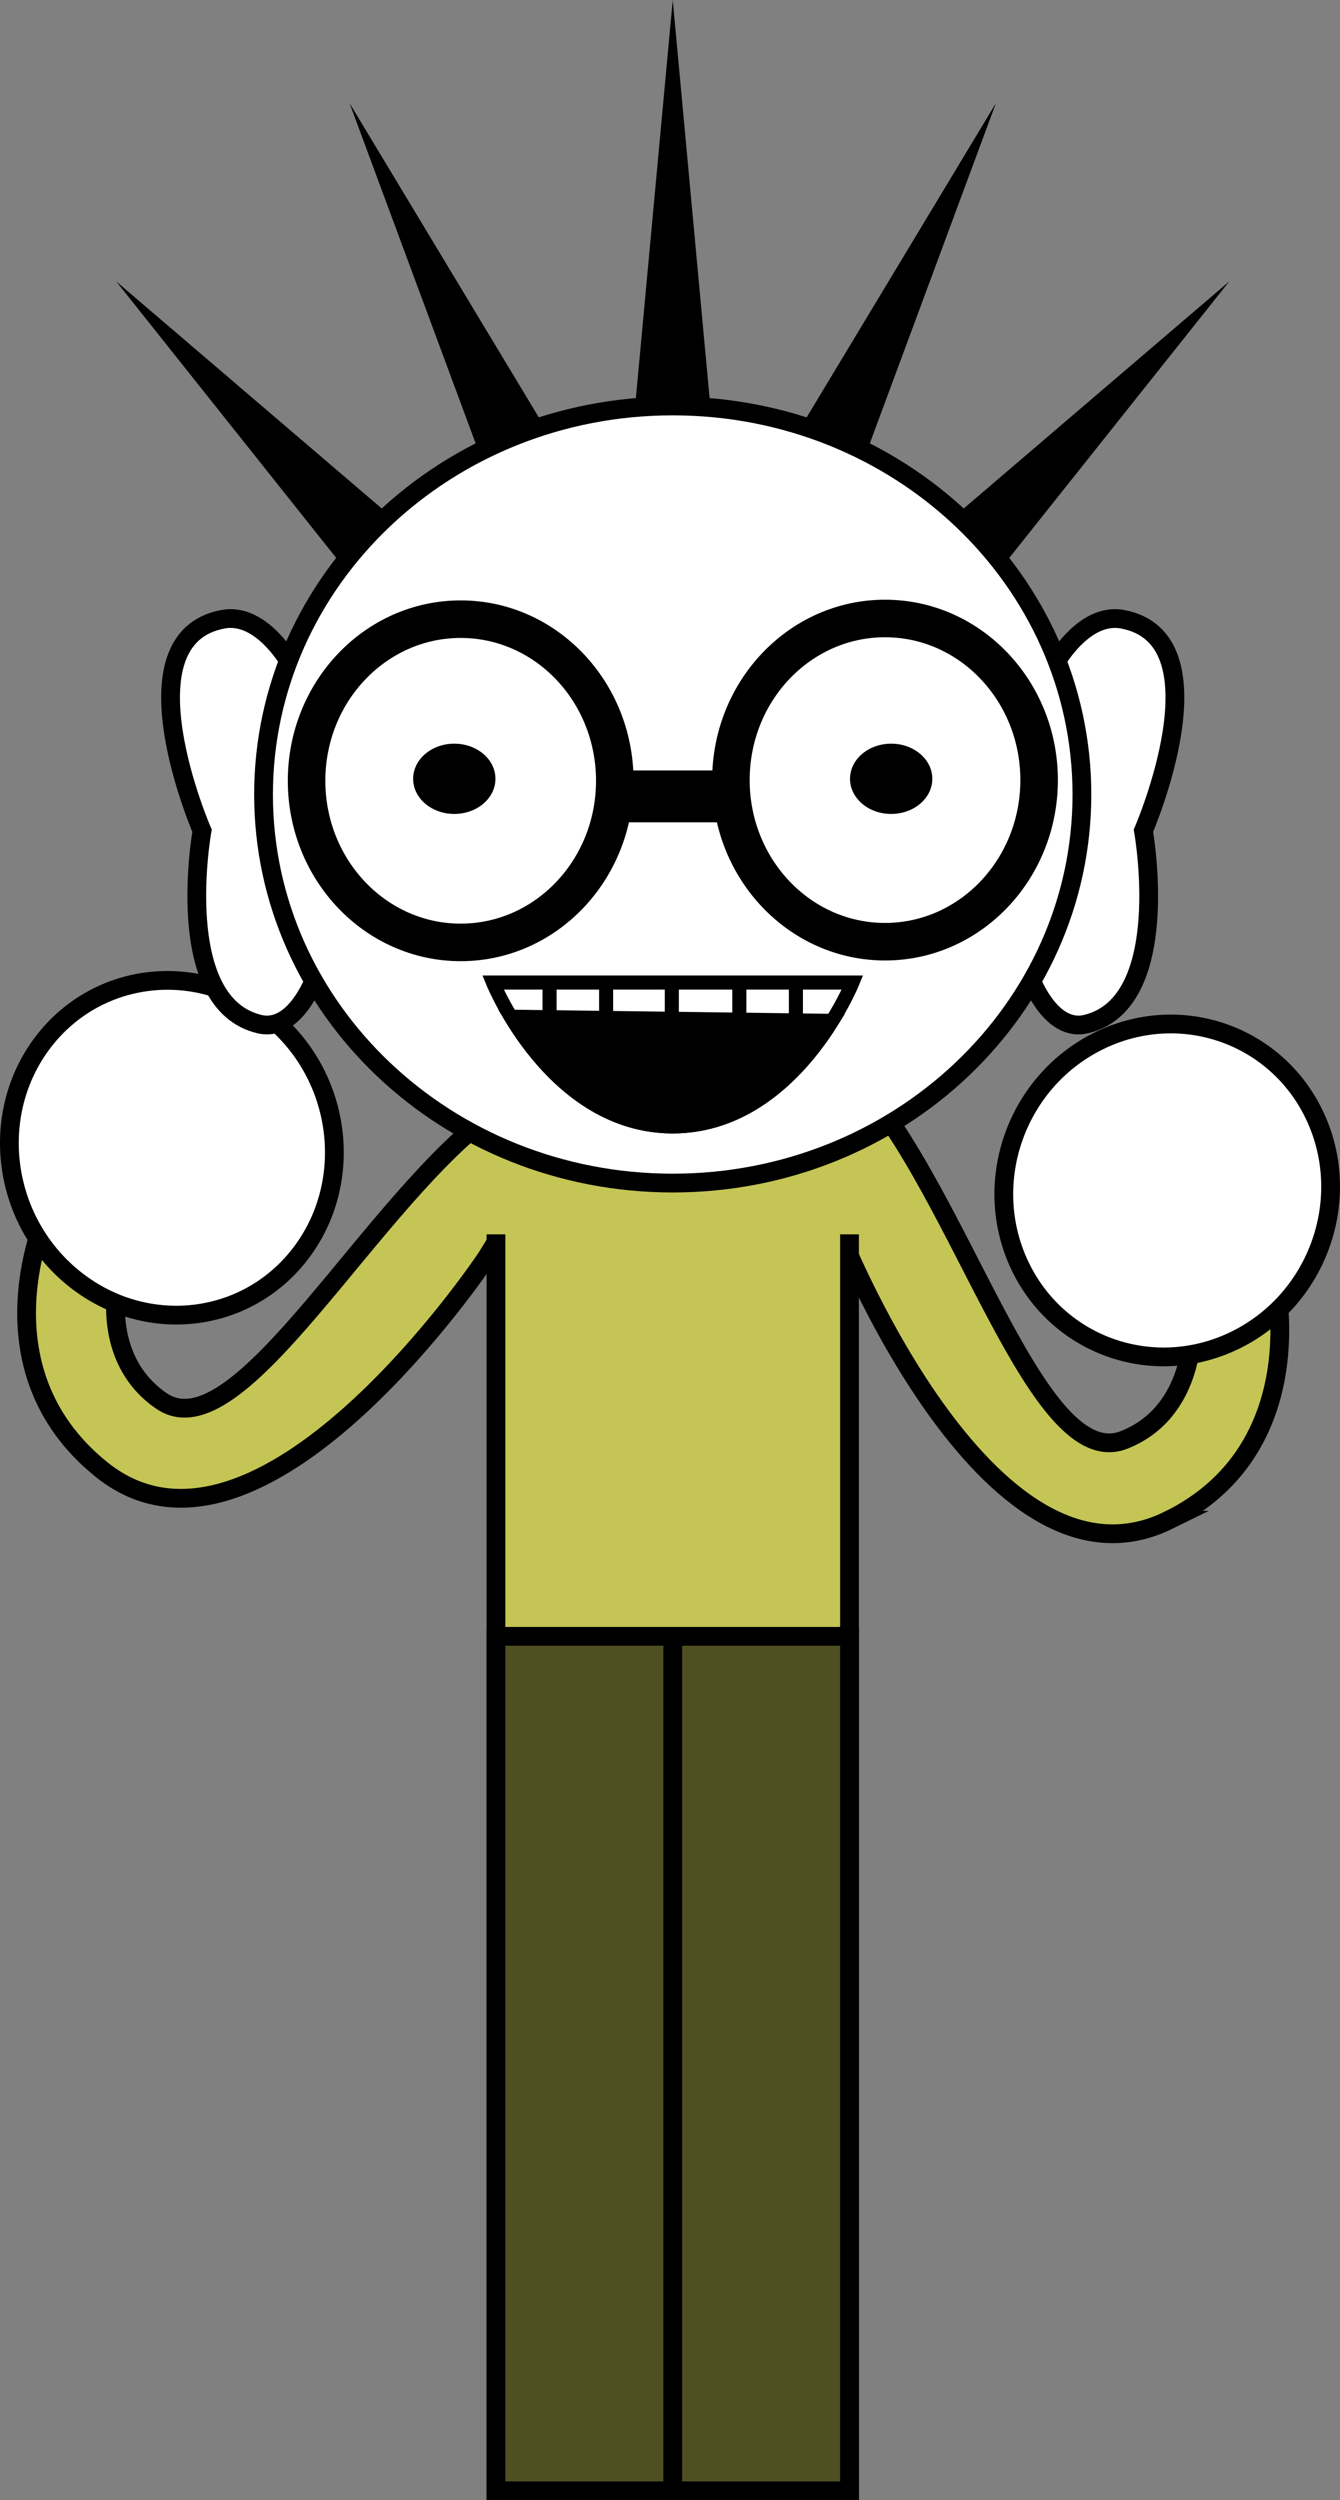 <svg viewBox="0,0,142.813,266.339" height="266.339" width="142.813" xmlns:xlink="http://www.w3.org/1999/xlink" xmlns="http://www.w3.org/2000/svg" version="1.1"><rect x="0" y="0" width="142.813" height="266.339" fill="#808080" stroke="none"/><g transform="translate(-168.294,-40.411)"><g style="mix-blend-mode: normal" stroke-dashoffset="0" stroke-dasharray="" stroke-miterlimit="10" stroke-linejoin="miter" fill-rule="nonzero" data-paper-data="{&quot;isPaintingLayer&quot;:true}"><path stroke-linecap="butt" stroke-width="2" stroke="#000000" fill="#c5c556" data-paper-data="{&quot;index&quot;:null}" d="M292.825,202.36c-19.391,9.512 -35.302,-31.222 -35.302,-31.222c0,0 -11.035,-30.089 2.051,-15.857c11.183,12.162 19.17,42.231 28.535,38.515c7.45,-2.957 7.219,-11.662 7.219,-11.662l8.874,-5.286c0,0 4.093,17.924 -11.377,25.512z"></path><path stroke-linecap="butt" stroke-width="2" stroke="#000000" fill="#ffffff" data-paper-data="{&quot;index&quot;:null}" d="M285.283,151.352c8.702,-4.361 19.074,-0.789 23.165,7.978c4.091,8.767 0.353,19.409 -8.349,23.77c-8.702,4.361 -19.074,0.789 -23.165,-7.978c-4.091,-8.767 -0.353,-19.409 8.349,-23.77z"></path><path stroke-linecap="butt" stroke-width="2" stroke="#000000" fill="#c5c556" data-paper-data="{&quot;index&quot;:null}" d="M173.353,169.468l7.548,7.164c0,0 -2.057,8.444 4.591,13.012c8.357,5.743 22.48,-21.797 35.953,-31.14c15.765,-10.933 -1.336,15.939 -1.336,15.939c0,0 -24.1,36.158 -41.023,22.494c-13.501,-10.901 -5.734,-27.469 -5.734,-27.469z"></path><path stroke-linecap="butt" stroke-width="2" stroke="#000000" fill="#c5c556" data-paper-data="{&quot;index&quot;:null}" d="M221.152,305.75v-175.159h37.68v175.159z"></path><path stroke-linecap="butt" stroke-width="2" stroke="#000000" fill="#ffffff" data-paper-data="{&quot;index&quot;:null}" d="M200.328,173.945c-5.838,7.632 -16.711,8.774 -24.287,2.552c-7.575,-6.222 -8.984,-17.453 -3.146,-25.085c5.838,-7.632 16.711,-8.774 24.287,-2.552c7.575,6.222 8.984,17.453 3.146,25.085z"></path><path stroke-linecap="butt" stroke-width="0" stroke="none" fill="#c5c556" d="M216.776,171.902l3.403,-12.343l39.624,-0.252l2.917,12.595z"></path><path stroke-linecap="butt" stroke-width="0" stroke="none" fill="#000000" data-paper-data="{&quot;index&quot;:null}" d="M205.546,51.398l25.611,42.5l-8.267,4.271z"></path><path stroke-linecap="butt" stroke-width="0" stroke="none" fill="#000000" data-paper-data="{&quot;index&quot;:null}" d="M180.676,70.386l37.301,31.883l-6.532,6.769z"></path><path stroke-linecap="butt" stroke-width="0" stroke="none" fill="#000000" data-paper-data="{&quot;index&quot;:null}" d="M257.093,98.169l-8.267,-4.271l25.611,-42.5z"></path><path stroke-linecap="butt" stroke-width="0" stroke="none" fill="#000000" data-paper-data="{&quot;index&quot;:null}" d="M268.539,109.038l-6.532,-6.769l37.301,-31.883z"></path><path stroke-linecap="butt" stroke-width="0" stroke="none" fill="#000000" data-paper-data="{&quot;index&quot;:null}" d="M244.611,90.287h-9.238l4.619,-49.876z"></path><path stroke-linecap="butt" stroke-width="2" stroke="#000000" fill="#ffffff" data-paper-data="{&quot;index&quot;:null}" d="M204.032,126.974c1.07,11.911 -2.666,23.819 -8.083,22.533c-9.423,-2.237 -6.123,-20.6 -6.123,-20.6c0,0 -8.876,-20.488 2.249,-22.533c5.472,-1.006 10.887,8.689 11.957,20.6z"></path><path stroke-linecap="butt" stroke-width="2" stroke="#000000" fill="#ffffff" data-paper-data="{&quot;index&quot;:null}" d="M275.951,126.974c1.07,-11.911 6.485,-21.606 11.957,-20.6c11.125,2.045 2.249,22.533 2.249,22.533c0,0 3.301,18.363 -6.123,20.6c-5.417,1.286 -9.153,-10.622 -8.083,-22.533z"></path><path stroke-linecap="butt" stroke-width="2" stroke="#000000" fill="#ffffff" data-paper-data="{&quot;index&quot;:null}" d="M196.381,125.049c0,-22.86 19.525,-41.392 43.61,-41.392c24.085,0 43.61,18.532 43.61,41.392c0,22.86 -19.525,41.392 -43.61,41.392c-24.085,0 -43.61,-18.532 -43.61,-41.392z"></path><path stroke-linecap="butt" stroke-width="4" stroke="#000000" fill="#ffffff" data-paper-data="{&quot;index&quot;:null}" d="M246.192,123.512c0,-9.509 7.353,-17.217 16.424,-17.217c9.07,0 16.424,7.708 16.424,17.217c0,9.509 -7.353,17.217 -16.424,17.217c-9.07,0 -16.424,-7.708 -16.424,-17.217z"></path><path stroke-linecap="butt" stroke-width="4" stroke="#000000" fill="#ffffff" data-paper-data="{&quot;index&quot;:null}" d="M200.968,123.586c0,-9.509 7.353,-17.217 16.424,-17.217c9.07,0 16.424,7.708 16.424,17.217c0,9.509 -7.353,17.217 -16.424,17.217c-9.07,0 -16.424,-7.708 -16.424,-17.217z"></path><path stroke-linecap="butt" stroke-width="NaN" stroke="none" fill="#000000" data-paper-data="{&quot;index&quot;:null}" d="M221.097,123.375c0,2.067 -1.964,3.743 -4.386,3.743c-2.422,0 -4.386,-1.676 -4.386,-3.743c0,-2.067 1.964,-3.743 4.386,-3.743c2.422,0 4.386,1.676 4.386,3.743z"></path><path stroke-linecap="butt" stroke-width="0" stroke="none" fill="#000000" data-paper-data="{&quot;index&quot;:null}" d="M232.449,128.009v-5.525h15.308v5.525z"></path><path stroke-linecap="butt" stroke-width="NaN" stroke="none" fill="#000000" data-paper-data="{&quot;index&quot;:null}" d="M263.272,119.632c2.422,0 4.386,1.676 4.386,3.743c0,2.067 -1.964,3.743 -4.386,3.743c-2.422,0 -4.386,-1.676 -4.386,-3.743c0,-2.067 1.964,-3.743 4.386,-3.743z"></path><path stroke-linecap="butt" stroke-width="1.5" stroke="#000000" fill="#ffffff" d="M259.148,145.08c0,0 -6.226,15.322 -19.156,15.322c-12.93,0 -19.156,-15.322 -19.156,-15.322z"></path><path stroke-linecap="butt" stroke-width="1.5" stroke="#000000" fill="#000000" d="M256.987,149.162c-2.825,4.539 -8.444,11.24 -16.995,11.24c-8.833,0 -14.538,-7.151 -17.266,-11.682z"></path><path stroke-linecap="round" stroke-width="1.5" stroke="#000000" fill="none" d="M226.865,145.741v7.826"></path><path stroke-linecap="round" stroke-width="1.5" stroke="#000000" fill="none" d="M232.893,158.307v-12.787"></path><path stroke-linecap="round" stroke-width="1.5" stroke="#000000" fill="none" data-paper-data="{&quot;index&quot;:null}" d="M253.119,153.568v-7.826"></path><path stroke-linecap="round" stroke-width="1.5" stroke="#000000" fill="none" data-paper-data="{&quot;index&quot;:null}" d="M247.09,158.307v-12.787"></path><path stroke-linecap="round" stroke-width="1.5" stroke="#000000" fill="none" d="M239.894,160.402v-14.881"></path><path stroke-linecap="butt" stroke-width="2" stroke="#000000" fill="#4f4f23" data-paper-data="{&quot;index&quot;:null}" d="M221.152,305.75v-91.025h37.68v91.025z"></path><path stroke-linecap="round" stroke-width="2" stroke="#000000" fill="none" d="M239.992,304.616v-89.765"></path></g></g></svg><!--rotationCenter:71.70598328234598:139.58881642589927-->